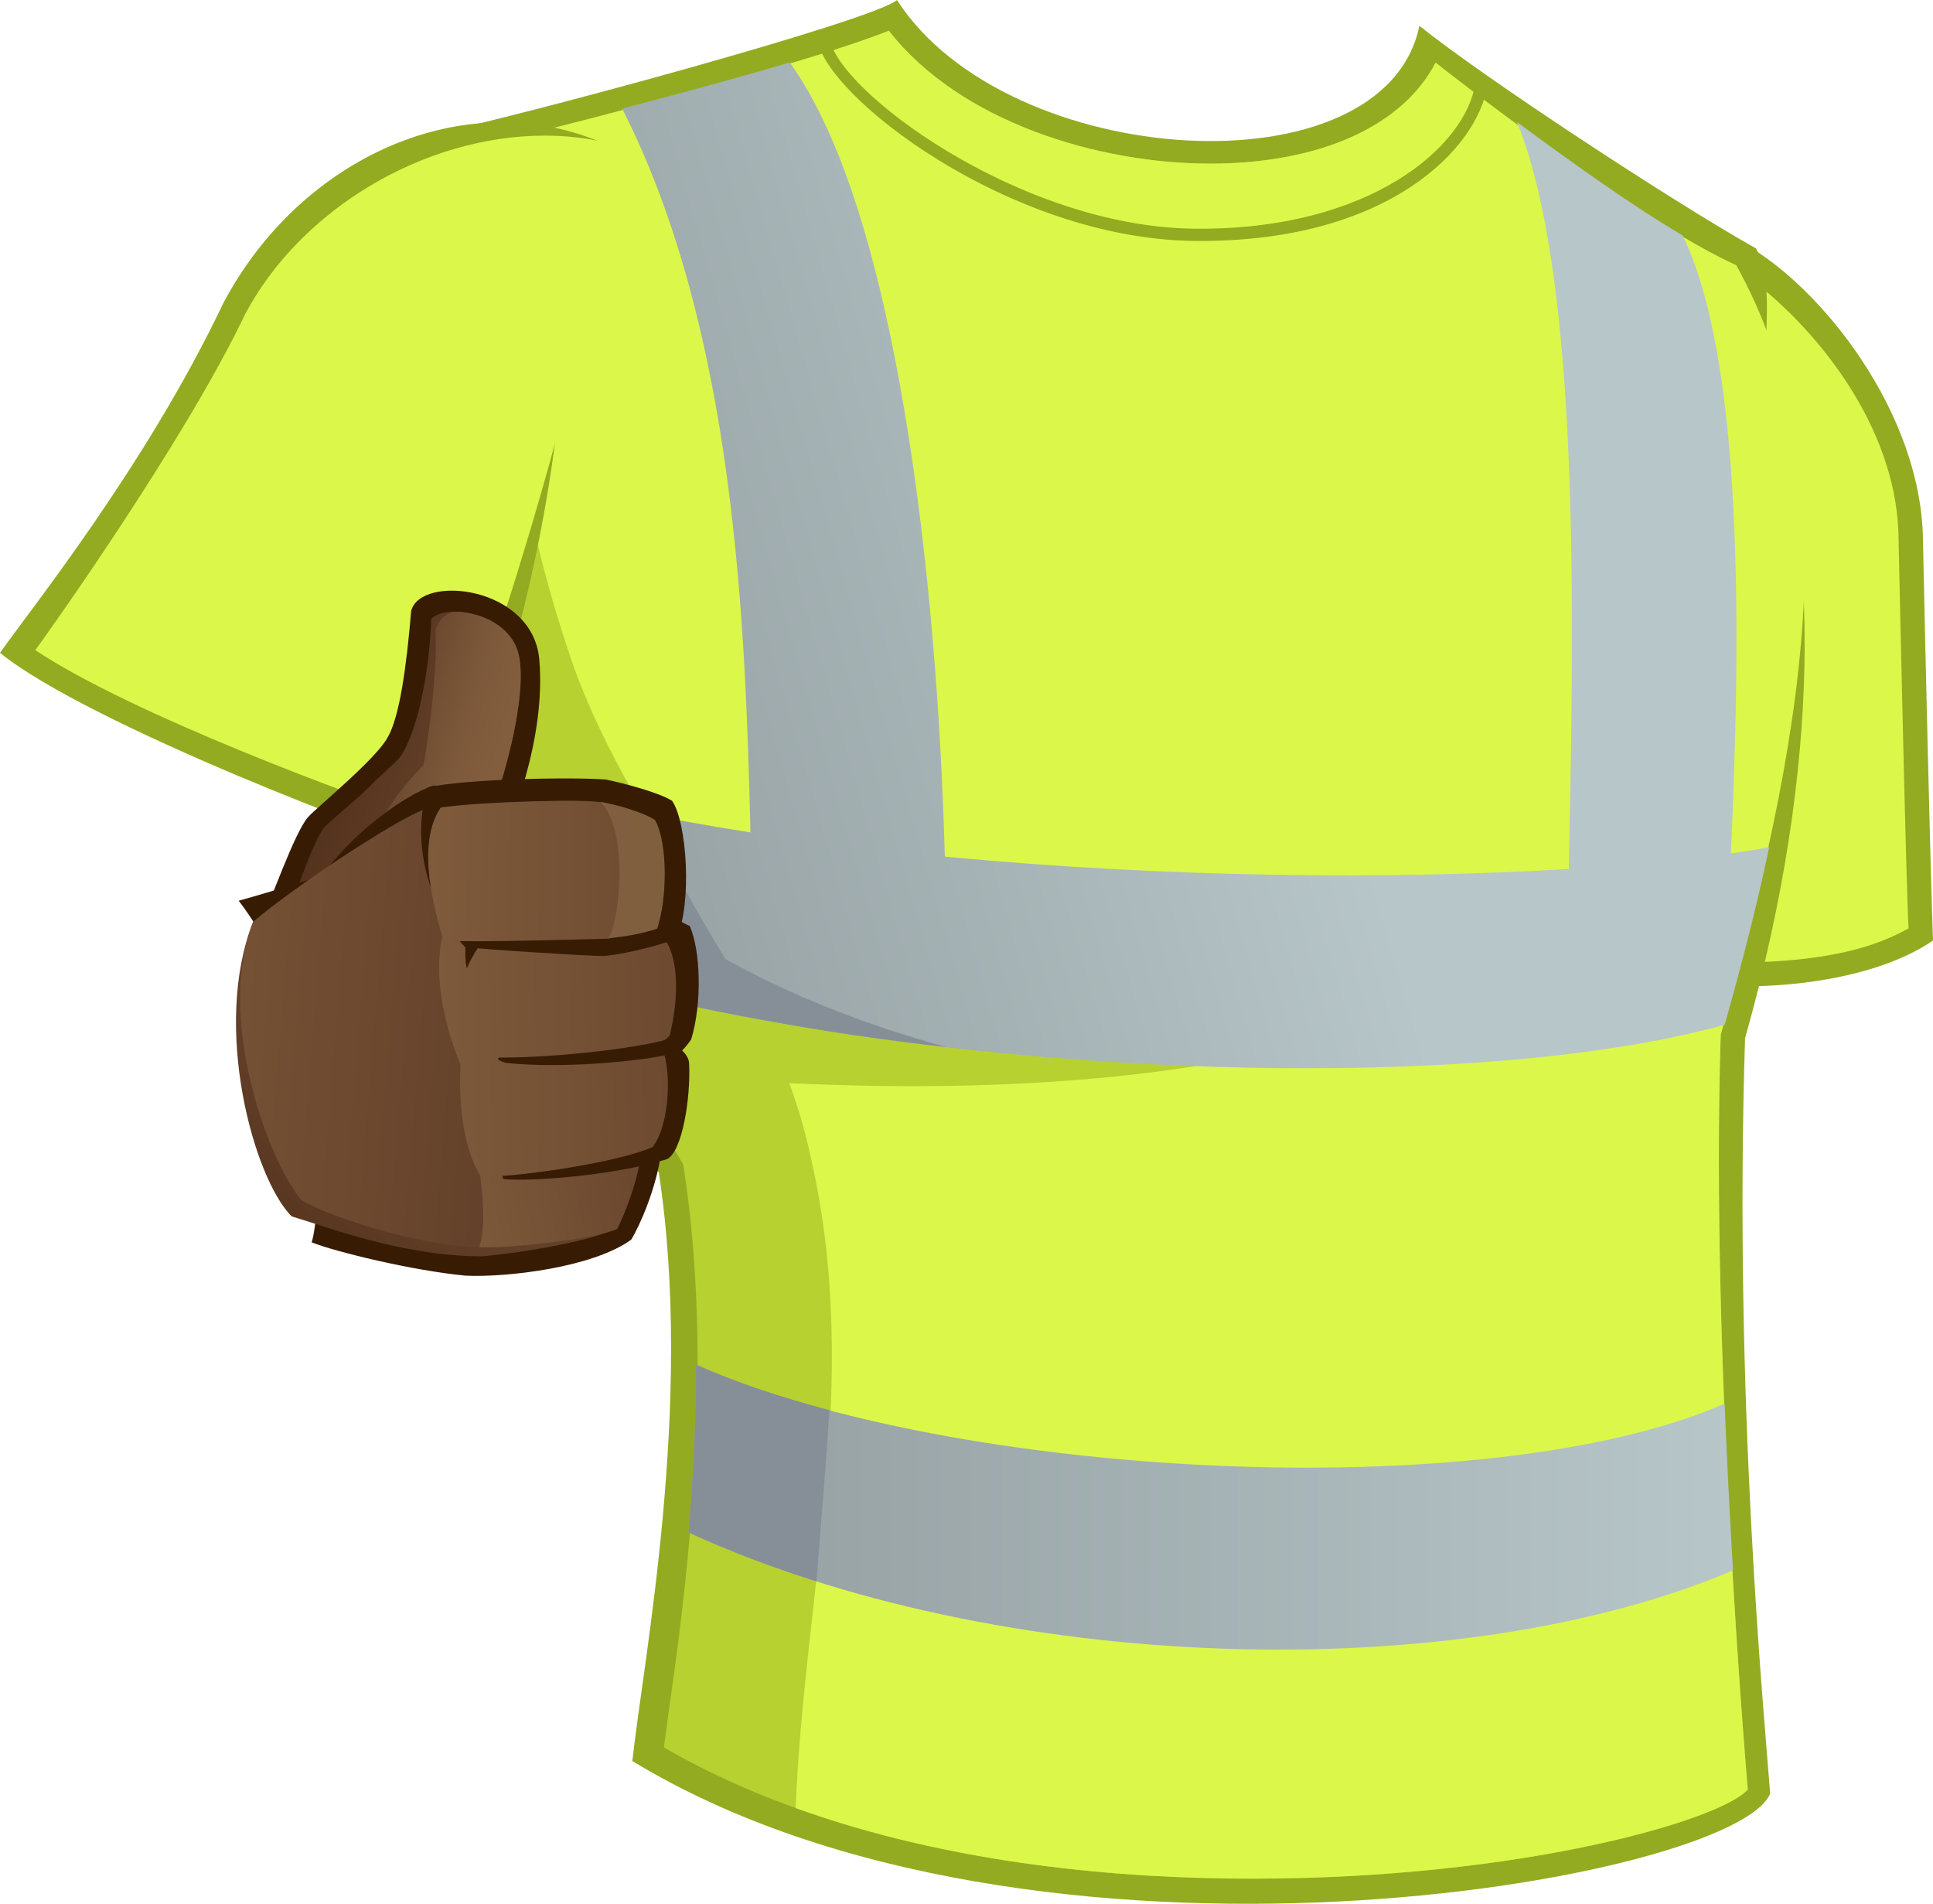 <?xml version="1.0" encoding="utf-8"?>
<!-- Generator: Adobe Illustrator 15.0.0, SVG Export Plug-In . SVG Version: 6.00 Build 0)  -->
<!DOCTYPE svg PUBLIC "-//W3C//DTD SVG 1.1//EN" "http://www.w3.org/Graphics/SVG/1.1/DTD/svg11.dtd">
<svg version="1.1" id="_x30_1_1_" xmlns="http://www.w3.org/2000/svg" xmlns:xlink="http://www.w3.org/1999/xlink" x="0px" y="0px"
	 width="1019.456px" height="1003.844px" viewBox="0 0 1019.456 1003.844" enable-background="new 0 0 1019.456 1003.844"
	 xml:space="preserve">
<g id="Fluo_x5F_Tshirt_3_">
	<g>
		<path fill="#93AB20" d="M916.042,126.67c37.93,18.25,95.186,84.45,98.045,154.584c1.434,67.271,3.936,174.622,5.369,214.696
			c-35.785,24.332-102.342,29.344-152.434,19.324C875.61,458.38,914.612,168.178,916.042,126.67z"/>
		<path fill="#DBF74A" d="M904.217,507.771c-9.334,0-17.963-0.528-25.771-1.57c-6.922-53.88,18.135-190.959,35.018-283.316
			c5.589-30.578,10.184-55.704,12.877-73.428c33.105,26.087,72.596,75.139,74.863,130.723c0.842,39.638,4.262,192.974,5.371,209.331
			C979.872,504.52,946.313,507.771,904.217,507.771z"/>
	</g>
	<g>
		<path fill="#93AB20" d="M227.579,70.85C270.518,62.262,461.239,10.734,473.046,0c57.97,90.172,257.284,102.696,275.532,13.596
			c33.279,26.837,133.473,92.68,177.481,117.369c11.283,20.64,1.518,49.984,7.516,78.365
			c24.313,74.604,28.273,191.261-13.238,338.147c-6.131,192.287,10.496,360.955,13.238,398.266
			c-18.609,45.801-388.247,111.641-600.08-17.176c5.723-52.957,32.563-188.576,13.955-310.238
			C275.885,498.097,177.125,312.385,227.579,70.85z"/>
		<path fill="#B7D130" d="M660.117,990.603c-87.475,0-211.316-12.139-309.983-69.199c1.008-8,2.344-17.438,3.826-27.918
			c9.334-65.976,22.264-175.549,6.752-276.969l-0.381-2.482l-1.283-2.157C299.074,511.118,190.702,323.682,238.179,80.58
			c42.964-9.729,185.233-46.055,230.578-64.395c37.721,48.33,110.808,70.091,169.405,70.091c58.184,0,101.693-19.956,118.957-53.243
			c39.428,30.848,115.18,87.096,158.602,106.863c50.057,98.417,41.74,228.85-7.779,404.078l-0.43,1.519l-0.051,1.574
			c-5.389,168.988,13.966,392.332,14.305,396.529C907.651,959.618,802.969,990.603,660.117,990.603z"/>
		<path fill="#DBF74A" d="M907.461,547.067l0.051-1.574l0.43-1.519c49.52-175.229,63.922-302.799,7.779-404.078
			c-43.422-19.768-119.174-76.016-158.602-106.863c-17.264,33.287-60.773,53.243-118.957,53.243
			c-58.598,0-131.685-21.761-169.405-70.091c-38.784,15.687-148.433,44.518-206.243,58.625
			c-1.453,89.566,7.467,179.073,36.629,266.558c30.059,94.467,107.35,167.465,128.818,270.521
			c26.548,117.567-3.828,228.437-8.332,341.481c82.897,29.912,172.633,37.232,240.488,37.232
			c142.852,0,247.534-30.984,261.649-47.006C921.428,939.399,902.073,716.056,907.461,547.067z"/>
		<g>
			<path fill="#93AB20" d="M633.199,127.049c-1.148,0-2.297-0.007-3.459-0.02c-97.918-1.1-195.215-77.092-198.537-106.27
				l6.398-0.729c3.057,26.83,99.24,99.514,192.211,100.557c93.42,1.016,142.955-43.818,148.15-76.016l6.355,1.027
				C779.201,77.332,733.639,127.049,633.199,127.049z"/>
		</g>
		<path fill="#B7D130" d="M312.025,416.513c77.291,89.458,324.193,133.112,412.219,122.378
			c-118.084,42.938-280.539,33.637-323.479,31.49C362.118,516.706,327.053,437.982,312.025,416.513z"/>
		<linearGradient id="SVGID_1_" gradientUnits="userSpaceOnUse" x1="281.581" y1="395.327" x2="676.625" y2="282.255">
			<stop  offset="0" style="stop-color:#949FA1"/>
			<stop  offset="1" style="stop-color:#B7C6C9"/>
		</linearGradient>
		<path fill="url(#SVGID_1_)" d="M912.86,449.995c5.357-117.389,6.588-260.013-25.443-325.827
			c-27.323-16.158-59.191-39.034-87.311-59.76c33.045,82.162,30.194,254.469,27.27,393.792
			c-91.245,5.563-211.063,4.771-329.078-6.53c-3.924-144.385-25.082-340.027-81.786-418.751
			c-26.912,8.055-58.476,16.457-88.385,24.333c59.76,117.447,65.041,273.298,67.664,381.67
			c-47.14-7.349-92.459-16.686-133.816-28.313c13.053,38.811,28.49,74.123,44.15,105.69
			c192.997,52.753,469.197,61.495,603.479,24.023c9.264-32.974,17.219-63.696,23.434-93.573
			C926.799,447.884,920.043,448.965,912.86,449.995z"/>
		<linearGradient id="SVGID_2_" gradientUnits="userSpaceOnUse" x1="363.132" y1="794.709" x2="913.983" y2="794.709">
			<stop  offset="0" style="stop-color:#949FA1"/>
			<stop  offset="1" style="stop-color:#B7C6C9"/>
		</linearGradient>
		<path fill="url(#SVGID_2_)" d="M367.13,719.596c0.002,30.821-1.621,60.796-3.998,88.434
			c161.741,74.382,404.321,82.296,550.851,20.031c-1.561-26.684-3.182-56.542-4.426-87.892
			C783.959,794.918,501.255,779.356,367.13,719.596z"/>
		<path fill="#868F98" d="M367.13,719.596c0.002,30.821-1.621,60.796-3.998,88.434c21.214,9.754,43.858,18.328,67.481,25.776
			c2.264-29.835,4.984-60.041,6.809-90.227C411.275,736.663,387.461,728.653,367.13,719.596z"/>
		<path fill="#868F98" d="M499.302,552.169c-42.395-11.609-81.077-26.714-116.63-46.443c-15.331-24.691-29.118-50.262-41.921-76.52
			c-27.401-5.412-53.825-11.582-78.776-18.598c13.053,38.811,28.49,74.123,44.15,105.69c30.8,8.418,63.769,15.696,97.955,21.847
			c-0.012-0.018-0.023-0.037-0.039-0.057C434.338,543.817,465.948,548.317,499.302,552.169z"/>
	</g>
	<g>
		<path fill="#93AB20" d="M0,344.229c46.158,37.572,210.401,100.193,231.872,104.487c15.902-29.353,51.526-124.523,62.978-233.305
			c18.607-77.292,21.826-119.155,23.258-139.91c-72.638-31.49-159.592,7.156-200.385,84.447
			C76.931,245.828,15.027,322.761,0,344.229z"/>
		<path fill="#DBF74A" d="M226.146,432.974c-38.79-12.637-156.864-56.379-207.54-90.173c2.438-3.081,78.13-108.746,110.637-177.071
			c29.408-55.491,94.415-94.224,158.184-94.224c11.133,0,21.848,1.213,31.945,3.616
			C331.188,126.017,257.628,363.798,226.146,432.974z"/>
	</g>
</g>
<g>
	<g>
		<path fill="#371C03" d="M135.91,490.224c6.844-14.749,19.305-51.264,26.678-59.517c4.318-4.826,35.819-30.548,41.79-41.786
			c6.316-10.533,10.008-37.392,12.465-66.712c4.738-19.486,64.282-13.431,67.587,25.634c3.512,41.431-14.393,85.674-23.878,107.441
			C248.97,458.974,144.33,487.062,135.91,490.224z"/>
		<linearGradient id="SVGID_3_" gradientUnits="userSpaceOnUse" x1="174.942" y1="388.749" x2="238.145" y2="409.29">
			<stop  offset="0" style="stop-color:#52311C"/>
			<stop  offset="1" style="stop-color:#634029"/>
		</linearGradient>
		<path fill="url(#SVGID_3_)" d="M155.568,471.789c4.537-12.228,10.156-28.146,14.93-34.763c2.414-3.363,16.924-14.719,24.22-22.119
			c7.908-8.021,14.365-13.054,16.445-15.99c8.84-12.453,15.508-45.107,16.213-72.493c7.371-8.429,41.604-3.689,46.343,19.485
			c4.318,21.084-7.725,65.66-16.847,87.432c0,0,19.454-0.03,20.538,4.742C274.775,438.817,184.334,464.333,155.568,471.789z"/>
		<linearGradient id="SVGID_4_" gradientUnits="userSpaceOnUse" x1="202.889" y1="388.385" x2="337.274" y2="426.701">
			<stop  offset="6.030000e-006" style="stop-color:#634029"/>
			<stop  offset="0.107" style="stop-color:#6F4C31"/>
			<stop  offset="0.279" style="stop-color:#7D593B"/>
			<stop  offset="0.43" style="stop-color:#825E3E"/>
		</linearGradient>
		<path fill="url(#SVGID_4_)" d="M229.655,333.796c1.059,13.166-2.104,46.877-6.322,69.523
			c-14.217,15.273-26.008,28.726-32.65,59.513c36.189-9.997,84.923-24.245,86.728-24.749c-1.084-4.772-20.538-4.742-20.538-4.742
			c9.122-21.771,21.165-66.348,16.847-87.432c-3.213-15.729-20.009-22.945-32.782-23.335
			C235.979,322.209,229.655,327.477,229.655,333.796z"/>
	</g>
	<g>
		<path fill="#371C03" d="M125.896,474.95c18.963-5.266,43.721-13.166,43.721-13.166s8.947-12.643,23.7-25.286
			c15.246-13.071,27.811-19.8,35.283-22.292c37.569,1.754,58.286-1.057,99.019,5.967c19.298,48.748,30.956,112.642,21.067,187.5
			c-2.457,18.611-11.238,38.625-15.799,45.997c-20.364,14.747-65.837,20.019-87.432,18.962
			c-27.91-2.634-68.819-12.639-81.106-17.557C168.559,643.136,178.045,543.243,125.896,474.95z"/>
		<linearGradient id="SVGID_5_" gradientUnits="userSpaceOnUse" x1="136.458" y1="682.824" x2="207.649" y2="593.631">
			<stop  offset="0" style="stop-color:#52311C"/>
			<stop  offset="1" style="stop-color:#634029"/>
		</linearGradient>
		<path fill="url(#SVGID_5_)" d="M254.237,662.451c-41.908,0-81.458-15.448-100.421-21.067
			c-20.02-20.02-42.136-100.074-20.371-155.199c21.066-18.262,83.958-59.965,94.106-60.393c38.19,1.301,70.589,1.396,107.439,7.725
			c8.957,54.686,4.572,185.391-10.534,214.186C317.439,652.27,285.133,659.642,254.237,662.451z"/>
		<linearGradient id="SVGID_6_" gradientUnits="userSpaceOnUse" x1="267.324" y1="542.778" x2="34.427" y2="523.654">
			<stop  offset="6.030000e-006" style="stop-color:#634029"/>
			<stop  offset="0.667" style="stop-color:#765336"/>
			<stop  offset="1" style="stop-color:#825E3E"/>
		</linearGradient>
		<path fill="url(#SVGID_6_)" d="M302.703,654.743c10.643-2.47,18.66-5.032,21.754-7.041c15.106-28.795,19.491-159.5,10.534-214.186
			c-36.851-6.328-69.249-6.424-107.439-7.725c-10.148,0.428-73.04,42.131-94.106,60.393c-19.659,49.858,7.732,125.704,25.637,146.77
			c12.639,7.373,55.126,22.82,93.05,24.93C272.494,658.237,286.391,656.966,302.703,654.743z"/>
		<linearGradient id="SVGID_7_" gradientUnits="userSpaceOnUse" x1="356.138" y1="518.597" x2="205.332" y2="547.322">
			<stop  offset="6.030000e-006" style="stop-color:#634029"/>
			<stop  offset="1" style="stop-color:#825E3E"/>
		</linearGradient>
		<path fill="url(#SVGID_7_)" d="M334.991,433.517c-36.851-6.328-67.673-14.152-105.863-15.453c-0.184,0.01-0.42,0.051-0.629,0.084
			c-3.271,61.727,39.952,145.986,23.633,193.389c3.506,23.523,3.506,36.867,0.697,46c10.532,1.048,58.638-3.514,72.687-9.485
			c3.857-7.724,9.827-22.819,11.933-35.463C344.099,572.705,343.528,485.651,334.991,433.517z"/>
		<path fill="#371C03" d="M249.147,487.59c6.139,2.104,81.282-9.834,93.215-9.481c6.324,1.58,17.035,8.248,21.42,10.181
			c5.619,12.644,6.676,40.559,0.703,59.869c-2.104,3.161-4.736,5.794-4.736,5.794s3.68,3.162,3.68,6.844
			c0.881,17.91-3.504,46.177-11.58,50.388c-28.438,8.78-72.335,11.942-86.382,10.533
			C261.256,611.184,250.724,504.442,249.147,487.59z"/>
		<linearGradient id="SVGID_8_" gradientUnits="userSpaceOnUse" x1="427.026" y1="551.982" x2="199.964" y2="556.435">
			<stop  offset="6.030000e-006" style="stop-color:#634029"/>
			<stop  offset="0.079" style="stop-color:#66432B"/>
			<stop  offset="0.999" style="stop-color:#825E3E"/>
		</linearGradient>
		<path fill="url(#SVGID_8_)" d="M253.532,620.315c-11.236-18.261-11.236-45.648-10.709-58.991
			c-7.371-17.905-14.566-44.944-9.652-66.711c8.428,0,16.496,2.981,16.496,2.981s48.196-8.429,69.876-8.601
			c6.5,2.546,26.862,5.708,31.601,7.023c7.373,11.851,6.324,32.302,2.105,49.86c-2.801,4.562-16.848,7.724-16.848,7.724
			s7.02,2.104,14.047,2.809c3.506,12.638,2.105,37.925-6.324,48.458C323.059,613.993,266.17,621.364,253.532,620.315z"/>
		<path fill="#371C03" d="M263.537,557.64c-2.457,0.523,0.529,2.107,3.338,2.805c28.791,3.162,70.222-0.697,86.374-4.563
			c1.234-2.629,3.162-6.668,4.043-9.477C341.667,552.372,293.209,557.811,263.537,557.64z"/>
		<path fill="#371C03" d="M254.237,496.37c-1.762-0.353-7.723-3.514-9.133-3.514c0.965,4.037-0.527,10.27,1.057,17.904
			C248.97,503.742,253.181,498.476,254.237,496.37z"/>
		<path fill="#371C03" d="M225.446,415.259c18.955-4.566,76.544-5.619,94.097-4.215c10.273,2.105,28.356,7.02,34.94,11.238
			c7.721,11.146,10.707,53.717,2.279,72.68c-10.449,4.302-32.481,9.129-39.323,9.129c-6.844,0-61.097-3.334-72.159-4.739
			C236.155,490.575,213.681,454.937,225.446,415.259z"/>
		<linearGradient id="SVGID_9_" gradientUnits="userSpaceOnUse" x1="425.755" y1="462.367" x2="205.944" y2="457.921">
			<stop  offset="6.030000e-006" style="stop-color:#634029"/>
			<stop  offset="1" style="stop-color:#825E3E"/>
		</linearGradient>
		<path fill="url(#SVGID_9_)" d="M320.777,494.962c0,0-71.983,2.104-86.911,1.056c-4.033-14.571-15.096-50.21-1.4-70.226
			c22.125-3.161,76.72-4.566,84.62-2.721c5.795,1.846,22.913,8.16,28.179,11.851c4.738,13.427,0.529,46.345-3.949,54.513
			C335.78,491.54,320.777,494.962,320.777,494.962z"/>
		<linearGradient id="SVGID_10_" gradientUnits="userSpaceOnUse" x1="254.429" y1="454.194" x2="556.85" y2="475.417">
			<stop  offset="0" style="stop-color:#825E3E"/>
			<stop  offset="0.496" style="stop-color:#7F5F40"/>
			<stop  offset="0.906" style="stop-color:#756245"/>
			<stop  offset="1" style="stop-color:#716347"/>
		</linearGradient>
		<path fill="url(#SVGID_10_)" d="M345.524,432.464c-5.266-3.689-19.222-8.076-28.966-9.658
			c14.918,14.221,10.709,61.27,4.395,71.804c8.947-0.524,19.306-2.81,25.628-4.915C351.849,474.247,352.31,444.75,345.524,432.464z"
			/>
	</g>
</g>
</svg>
